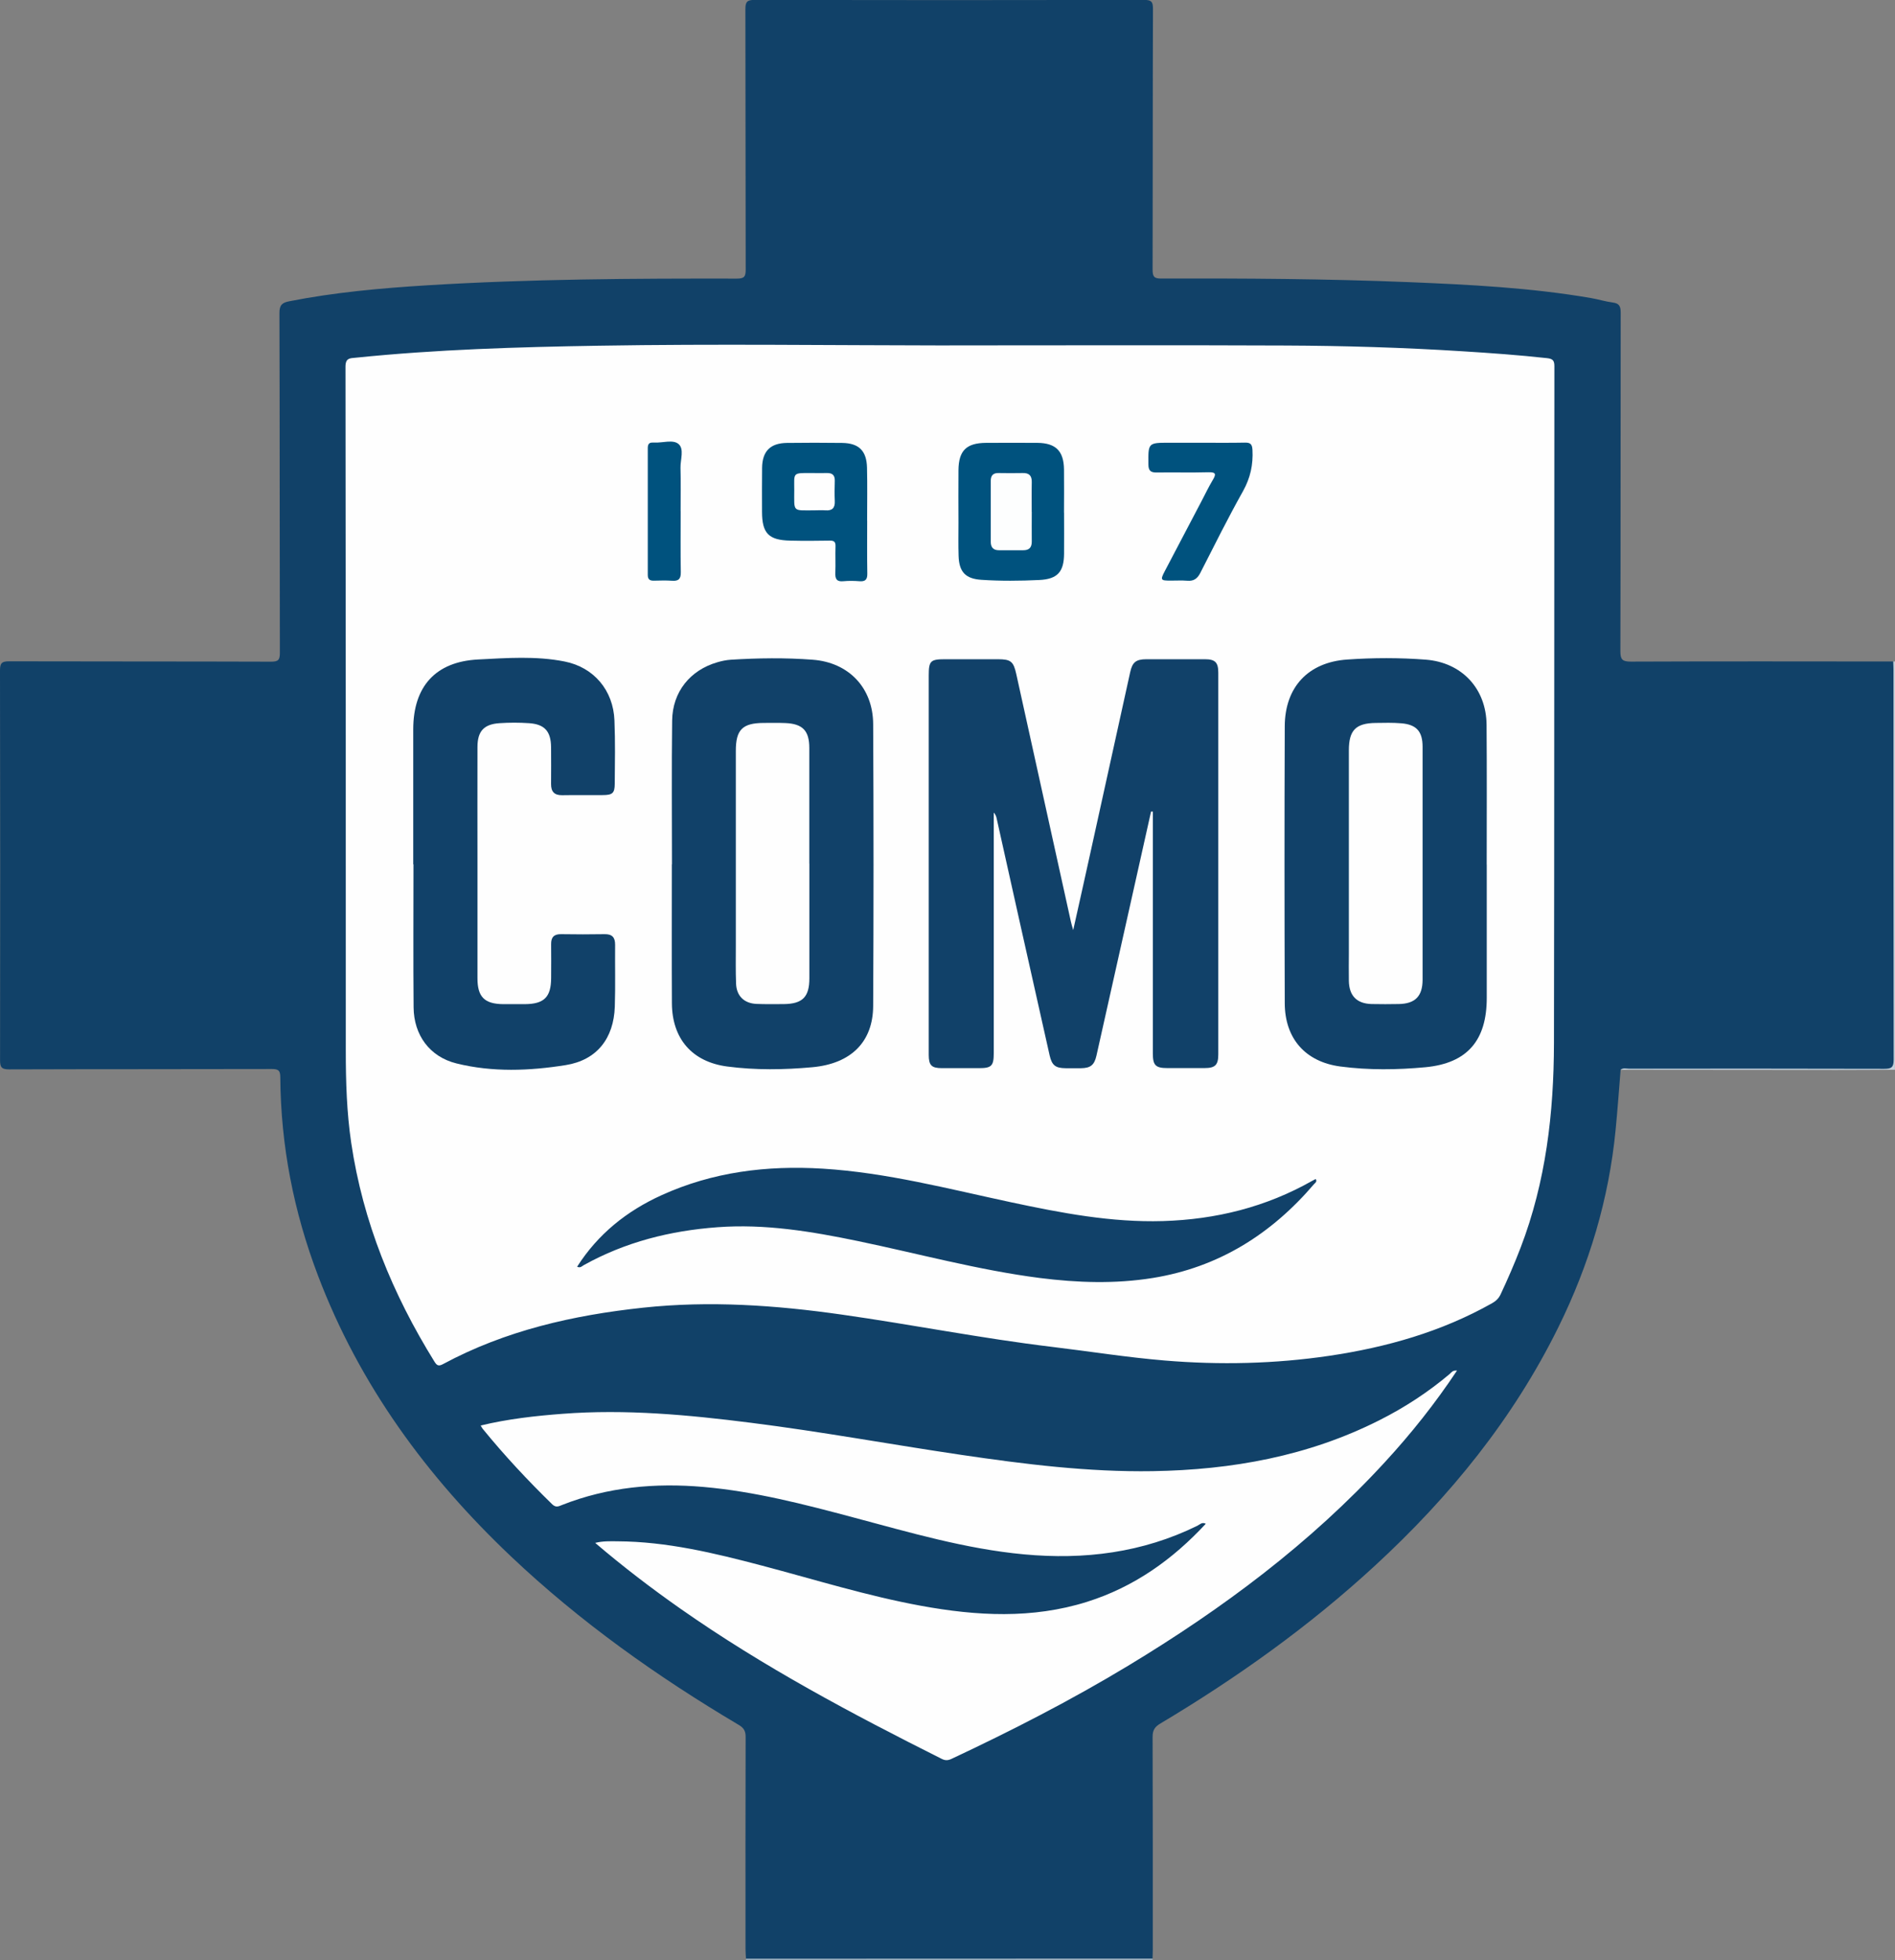<?xml version="1.0" encoding="UTF-8"?>
<svg id="Layer_2" data-name="Layer 2" xmlns="http://www.w3.org/2000/svg" viewBox="0 0 311 321.61">
  <rect x="0" y="0" width="311" height="321.61" fill="#808080" stroke="none"/>
  <defs>
    <style>
      .cls-1 {
        fill: #114169;
      }

      .cls-1, .cls-2, .cls-3, .cls-4, .cls-5, .cls-6, .cls-7 {
        stroke-width: 0px;
      }

      .cls-2 {
        fill: #114168;
      }

      .cls-3 {
        fill: #c4d0da;
      }

      .cls-4 {
        fill: #97acbd;
      }

      .cls-5 {
        fill: #fdfefe;
      }

      .cls-6 {
        fill: #fefefe;
      }

      .cls-7 {
        fill: #00527e;
      }
    </style>
  </defs>
  <g id="Ebene_1" data-name="Ebene 1">
    <g>
      <path class="cls-3" d="m311,175.51c-3.2.02-6.41.04-9.61.04-11.81,0-23.62-.02-35.43-.03-.01-.67.53-.59.92-.66.56-.1,1.14-.05,1.71-.05,13.04,0,26.09,0,39.13,0,.48,0,.97-.01,1.45,0,.77,0,1.12-.35,1.12-1.12,0-.53.01-1.05.01-1.58,0-20.38,0-40.76,0-61.14,0-.82-.18-1.68.38-2.42l.31-.03v66.99Z"/>
      <path class="cls-4" d="m189.14,321.33c0,.09.01.19.02.28h-66.72c-.03-.08-.03-.17,0-.26.72-.6,1.58-.43,2.4-.43,17.43,0,34.86,0,52.28,0,3.38,0,6.76,0,10.14,0,.65,0,1.33-.08,1.88.41Z"/>
      <path class="cls-2" d="m189.14,321.33c-19.64,0-39.29.01-58.93.02-2.59,0-5.19,0-7.78,0-.03-.52-.08-1.05-.08-1.57,0-11.6-.02-23.2.02-34.81,0-.96-.3-1.48-1.12-1.96-13.41-7.95-26.07-16.93-37.41-27.67-13.82-13.1-24.84-28.12-31.65-46.05-3.99-10.49-6.11-21.32-6.19-32.54,0-1.1-.29-1.36-1.38-1.36-14.37.04-28.74.01-43.11.06-1.22,0-1.51-.32-1.5-1.52C.04,152.62.04,131.31,0,109.99c0-1.22.32-1.49,1.51-1.49,14.33.04,28.65.01,42.98.06,1.16,0,1.44-.27,1.44-1.44-.04-18.59-.01-37.18-.07-55.77,0-1.32.45-1.69,1.61-1.92,7.47-1.47,15.03-2.15,22.62-2.62,16.94-1.04,33.9-1.13,50.86-1.1,1.21,0,1.43-.35,1.43-1.48-.04-14.24-.01-28.48-.05-42.72,0-1.17.25-1.53,1.49-1.52,21.31.04,42.63.04,63.94,0,1.11,0,1.46.21,1.46,1.41-.05,14.28-.02,28.57-.06,42.85,0,1.15.26,1.46,1.43,1.45,13.53-.04,27.07.04,40.6.59,10.01.41,20.01.91,29.91,2.61,1.21.21,2.39.58,3.61.74,1.07.14,1.27.66,1.27,1.66-.03,18.5,0,37-.05,55.51,0,1.31.24,1.74,1.67,1.74,14.37-.06,28.74-.03,43.11-.02.01.44.04.88.04,1.32,0,21.34-.01,42.68.03,64.02,0,1.24-.36,1.49-1.53,1.49-13.96-.04-27.92-.03-41.89-.02-.46,0-.96-.18-1.39.17-.27,3.28-.5,6.56-.82,9.83-1.1,11.39-4.34,22.16-9.39,32.4-7.42,15.05-17.81,27.81-30.09,39.12-10.79,9.95-22.67,18.42-35.26,25.93-.89.53-1.25,1.08-1.25,2.16.04,11.64.03,23.28.03,34.92,0,.48-.03.96-.04,1.45Z"/>
      <path class="cls-6" d="m155.87,56.67c18.37,0,36.74-.06,55.11.02,9.67.04,19.33.33,28.98.94,4.65.29,9.29.62,13.92,1.13.87.1,1.23.31,1.22,1.33-.04,37.01,0,74.02-.07,111.02-.02,11.48-1.32,22.78-5.48,33.61-.99,2.58-2.09,5.11-3.26,7.61-.31.67-.76,1.12-1.4,1.48-8.34,4.7-17.36,7.25-26.76,8.64-8.95,1.32-17.94,1.52-26.95.77-6.17-.51-12.29-1.49-18.44-2.23-11.6-1.39-23.06-3.67-34.62-5.31-10.81-1.54-21.67-2.3-32.58-1.13-11.47,1.23-22.58,3.74-32.84,9.26-.74.4-1.01.21-1.4-.41-6.88-11.08-11.74-22.94-13.66-35.9-.74-5-.89-10.06-.89-15.12,0-37.4,0-74.81-.05-112.21,0-1.46.74-1.39,1.66-1.48,13.26-1.36,26.56-1.75,39.88-1.97,19.21-.32,38.41-.06,57.62-.04Z"/>
      <path class="cls-6" d="m239.11,224.88c-3.58,5.38-7.51,10.32-11.8,14.98-12.29,13.38-26.7,24.1-42.19,33.45-9.36,5.65-19.08,10.63-28.97,15.27-.56.26-1.01.29-1.59,0-14.76-7.4-29.32-15.13-42.87-24.63-4.79-3.36-9.43-6.9-14.01-10.81,1.28-.32,2.47-.27,3.65-.26,8.11.04,15.91,1.93,23.69,3.98,8.69,2.29,17.28,4.98,26.14,6.6,9.12,1.67,18.23,2.18,27.24-.65,7.69-2.42,14.02-6.91,19.49-12.81-.63-.32-.98.13-1.37.32-9.02,4.44-18.57,5.62-28.47,4.7-9.58-.89-18.77-3.6-28.01-6.06-8.1-2.16-16.21-4.27-24.6-5-7.93-.69-15.7.01-23.17,2.95-.56.22-1.02.5-1.64-.1-4.03-3.93-7.87-8.04-11.43-12.41-.1-.13-.17-.29-.31-.52,4.48-1.08,8.96-1.58,13.45-1.92,10.35-.79,20.63.17,30.88,1.47,11.54,1.45,22.99,3.56,34.49,5.26,10.44,1.54,20.9,2.85,31.48,2.68,12.96-.21,25.49-2.45,37.18-8.35,4.13-2.08,7.99-4.59,11.53-7.58.28-.24.49-.64,1.18-.57Z"/>
      <path class="cls-1" d="m188.9,133.18c-.79,3.53-1.58,7.07-2.37,10.6-2.19,9.8-4.38,19.6-6.58,29.4-.35,1.56-.97,2.06-2.54,2.08-.83,0-1.67,0-2.5,0-1.69-.01-2.27-.46-2.65-2.11-1.67-7.4-3.32-14.81-4.98-22.21-1.24-5.56-2.48-11.13-3.72-16.69-.07-.32-.19-.64-.47-.93v1.89c0,12.52,0,25.05,0,37.57,0,2.11-.36,2.47-2.43,2.47-2.02,0-4.04,0-6.06,0-1.72,0-2.18-.46-2.18-2.19,0-5.41,0-10.81,0-16.22,0-15.34,0-30.67,0-46.01,0-2.38.28-2.67,2.64-2.67,2.9,0,5.8,0,8.7,0,2.14,0,2.57.36,3.03,2.45,2.99,13.53,5.97,27.07,8.96,40.6.08.38.2.76.38,1.39,1.03-4.63,2.02-9.01,2.98-13.4,2.13-9.64,4.24-19.27,6.37-28.91.36-1.64.95-2.12,2.64-2.13,3.21-.01,6.42-.01,9.62,0,1.69,0,2.2.52,2.2,2.21,0,20.87,0,41.75,0,62.62,0,1.75-.51,2.25-2.28,2.25-2.02,0-4.04,0-6.06,0-1.95,0-2.4-.45-2.4-2.4,0-12.74,0-25.49,0-38.23v-1.45c-.09,0-.19,0-.28-.01Z"/>
      <path class="cls-1" d="m244,141.85c0,7.29,0,14.58,0,21.88,0,6.93-3.16,10.72-10.08,11.37-4.62.43-9.31.49-13.94-.12-5.75-.76-9.11-4.59-9.13-10.38-.05-15.15-.06-30.31,0-45.46.03-6.42,3.86-10.49,10.24-10.93,4.29-.3,8.61-.31,12.9.02,5.93.46,9.93,4.75,9.98,10.7.06,7.64.02,15.29.02,22.93h0Z"/>
      <path class="cls-1" d="m110.28,141.8c0-7.86-.07-15.73.03-23.59.06-4.69,2.95-8.27,7.44-9.56.71-.21,1.45-.36,2.19-.41,4.47-.28,8.96-.34,13.43,0,5.92.44,9.9,4.61,9.93,10.56.08,15.42.08,30.84,0,46.25-.03,5.83-3.56,9.47-10.01,10.05-4.62.42-9.31.49-13.94-.12-5.77-.76-9.05-4.56-9.08-10.38-.04-7.6-.01-15.2-.01-22.8,0,0,.02,0,.03,0Z"/>
      <path class="cls-1" d="m67.82,141.8c0-7.38,0-14.77,0-22.15.01-7.01,3.65-11.09,10.64-11.45,4.72-.24,9.51-.6,14.19.33,4.83.95,8,4.75,8.19,9.66.14,3.47.08,6.94.05,10.41-.01,1.52-.37,1.84-1.91,1.85-2.24.02-4.48-.02-6.72.02-1.3.02-1.83-.6-1.82-1.84.01-2.02.02-4.04,0-6.06-.03-2.58-1.05-3.74-3.6-3.92-1.62-.11-3.26-.11-4.87,0-2.56.17-3.6,1.32-3.61,3.89-.02,6.42,0,12.83,0,19.25,0,6.24,0,12.48,0,18.72,0,3.06,1.16,4.21,4.22,4.24,1.19.01,2.37,0,3.56,0,3.16-.02,4.3-1.16,4.31-4.28,0-1.85.03-3.69,0-5.54-.02-1.16.46-1.68,1.65-1.66,2.37.04,4.75.04,7.12,0,1.24-.02,1.74.52,1.73,1.74-.03,3.38.06,6.77-.05,10.15-.17,5.18-2.92,8.77-8.05,9.59-5.94.95-12.01,1.19-17.92-.27-4.42-1.09-7.01-4.66-7.05-9.2-.07-7.82-.02-15.65-.02-23.47h-.02Z"/>
      <path class="cls-1" d="m94.72,207.82c3.43-5.37,8.15-9.13,13.82-11.71,8.42-3.84,17.32-4.93,26.48-4.37,10.52.65,20.68,3.33,30.93,5.52,8.21,1.75,16.44,3.33,24.9,3.08,8.71-.26,16.92-2.3,24.52-6.61.18-.1.37-.19.56-.29.27.44-.08.62-.26.82-7.03,8.23-15.69,13.68-26.5,15.42-6.17.99-12.34.78-18.51,0-10.11-1.3-19.95-4-29.91-6.07-7.58-1.57-15.19-2.84-22.99-2.26-7.76.57-15.13,2.42-21.97,6.23-.28.16-.53.5-1.08.25Z"/>
      <path class="cls-7" d="m174.63,84.13c0,2.24.02,4.48,0,6.72-.02,2.98-1.08,4.17-4.08,4.31-3.15.15-6.32.18-9.48-.03-2.62-.17-3.67-1.29-3.75-3.93-.06-1.8-.02-3.6-.02-5.4,0-2.9-.03-5.8,0-8.69.04-3.2,1.32-4.43,4.53-4.45,2.81-.01,5.62-.02,8.43,0,3.01.03,4.32,1.34,4.36,4.36.03,2.37,0,4.74,0,7.11Z"/>
      <path class="cls-7" d="m142.32,85.41c0,2.9-.03,5.79.02,8.69.02.99-.33,1.34-1.3,1.26-.87-.07-1.76-.08-2.63,0-1.1.11-1.36-.38-1.32-1.37.06-1.45-.02-2.9.03-4.34.03-.77-.25-.97-.98-.95-2.15.04-4.3.05-6.45,0-3.55-.08-4.62-1.2-4.63-4.71,0-2.41-.02-4.83.01-7.24.04-2.73,1.35-4.04,4.06-4.08,3.03-.04,6.06-.04,9.08,0,2.74.04,4.01,1.28,4.08,4.05.07,2.89.02,5.79.02,8.69,0,0,0,0,.01,0Z"/>
      <path class="cls-7" d="m197.06,72.64c2.42,0,4.83.03,7.24-.02.89-.02,1.2.24,1.25,1.18.13,2.43-.34,4.61-1.55,6.78-2.46,4.39-4.71,8.91-7,13.4-.48.95-1.08,1.39-2.15,1.3-.92-.08-1.84-.01-2.76-.02-1.63,0-1.69-.1-.9-1.61,1.99-3.8,3.99-7.6,5.99-11.41.61-1.16,1.18-2.36,1.85-3.48.57-.95.57-1.31-.72-1.28-2.81.08-5.62,0-8.43.04-.99.02-1.4-.24-1.41-1.31-.03-3.57-.07-3.57,3.46-3.57,1.71,0,3.42,0,5.14,0Z"/>
      <path class="cls-7" d="m111.71,83.86c0,3.34-.04,6.68.02,10.02.02,1.12-.38,1.48-1.45,1.4-1-.07-2.02-.03-3.03-.01-.66,0-.94-.26-.94-.94.01-6.94.01-13.88,0-20.82,0-.59.19-.93.83-.9.09,0,.18,0,.26,0,1.35.07,3.05-.54,3.96.24.96.82.29,2.57.32,3.91.07,2.37.02,4.74.02,7.12Z"/>
      <path class="cls-6" d="m233.47,141.75c0,6.33,0,12.65,0,18.98,0,2.71-1.21,3.95-3.9,4-1.49.03-2.99.03-4.48,0-2.43-.07-3.68-1.36-3.72-3.81-.03-1.54,0-3.07,0-4.61,0-11.07,0-22.14,0-33.21,0-3.29,1.14-4.45,4.41-4.49,1.4-.02,2.82-.06,4.21.06,2.49.21,3.48,1.35,3.48,3.86,0,6.41,0,12.83,0,19.24Z"/>
      <path class="cls-6" d="m132.83,141.68c0,6.28,0,12.56,0,18.84,0,3.06-1.13,4.19-4.21,4.22-1.49.01-2.99.03-4.48-.03-2.02-.09-3.27-1.31-3.34-3.33-.08-2.11-.04-4.22-.04-6.32,0-10.63,0-21.26,0-31.88,0-3.46,1.09-4.55,4.56-4.57,1.19,0,2.37-.03,3.56.02,2.85.12,3.94,1.25,3.94,4.1.01,6.32,0,12.65,0,18.97Z"/>
      <path class="cls-5" d="m169.33,83.97c0,1.62-.02,3.25,0,4.87.01,1-.44,1.45-1.43,1.44-1.32-.01-2.63,0-3.95,0-.94,0-1.35-.48-1.35-1.39,0-3.34,0-6.67,0-10.01,0-.86.39-1.29,1.28-1.27,1.32.02,2.64.03,3.95,0,1.06-.03,1.52.42,1.5,1.49-.04,1.62-.01,3.25-.01,4.87Z"/>
      <path class="cls-6" d="m133.63,83.73c-3.63,0-3.28.35-3.28-3.35,0-2.83-.34-2.79,2.78-2.77.88,0,1.75.02,2.63,0,.89-.01,1.27.41,1.24,1.29-.03,1.1-.05,2.19,0,3.29.06,1.13-.4,1.63-1.54,1.54-.61-.05-1.23,0-1.84,0Z"/>
    </g>
  </g>
</svg>